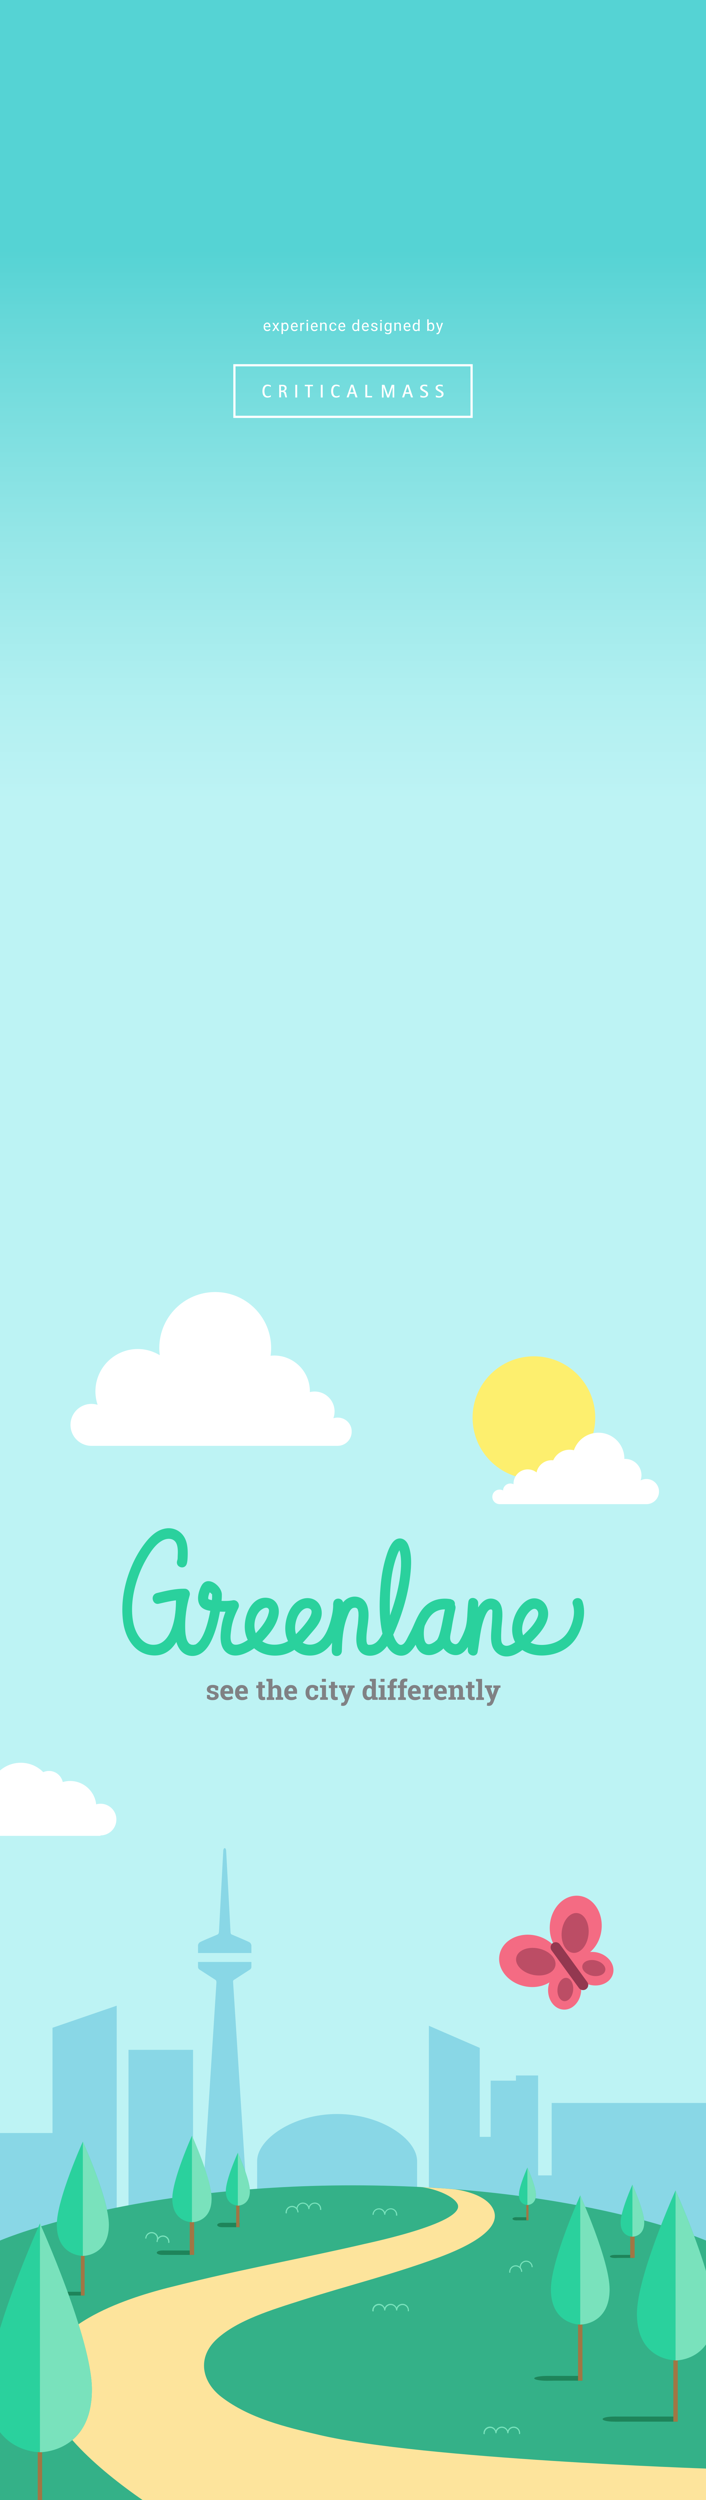 <?xml version="1.0" encoding="utf-8"?>
<!-- Generator: Adobe Illustrator 18.1.1, SVG Export Plug-In . SVG Version: 6.00 Build 0)  -->
<svg version="1.1" xmlns="http://www.w3.org/2000/svg" xmlns:xlink="http://www.w3.org/1999/xlink" x="0px" y="0px"
	 viewBox="0 0 640 2264.1" style="enable-background:new 0 0 640 2264.1;" xml:space="preserve">
<rect x="0" y="0" width="640" height="2264.1" fill="#333333" stroke="none"/>
<style type="text/css">
	.st0{clip-path:url(#SVGID_2_);fill:#47B58D;}
	.st1{clip-path:url(#SVGID_2_);}
	.st2{fill:#1E845A;}
	.st3{fill:none;stroke:#A17644;stroke-width:1.572;stroke-miterlimit:10;}
	.st4{fill:#2AD19D;}
	.st5{fill:#79E2BC;}
	.st6{clip-path:url(#SVGID_2_);fill:none;stroke:#79E2BC;stroke-width:2;stroke-miterlimit:10;}
	.st7{clip-path:url(#SVGID_2_);fill:#1E845A;}
	.st8{fill:none;stroke:#A17644;stroke-width:1.828;stroke-miterlimit:10;}
	.st9{fill:none;stroke:#A17644;stroke-width:3.482;stroke-miterlimit:10;}
	.st10{fill:none;stroke:#A17644;stroke-width:4.165;stroke-miterlimit:10;}
	.st11{fill:none;stroke:#A17644;stroke-width:2.801;stroke-miterlimit:10;}
	.st12{fill:#3B8C6B;}
	.st13{fill:#FFFFFF;}
	.st14{fill:url(#SVGID_3_);}
	.st15{opacity:0.3;}
	.st16{fill-rule:evenodd;clip-rule:evenodd;fill:#F46B83;}
	.st17{fill:#58BD98;}
	.st18{fill:#EFEFEF;}
	.st19{fill:none;stroke:#E0E1E2;stroke-width:11;stroke-miterlimit:10;}
	.st20{opacity:0.3;fill-rule:evenodd;clip-rule:evenodd;fill:#F56980;}
	.st21{fill:#F56980;}
	.st22{fill-rule:evenodd;clip-rule:evenodd;fill:#FFFFFF;}
	.st23{fill:#F36D85;}
	.st24{fill:#E0E1E2;}
	.st25{fill:#F46B83;}
	.st26{fill:none;stroke:#F46B83;stroke-width:8;stroke-miterlimit:10;}
	.st27{opacity:0.3;fill:#2AD19D;}
	.st28{fill:#89D7E6;}
	.st29{clip-path:url(#SVGID_5_);}
	.st30{fill-rule:evenodd;clip-rule:evenodd;fill:#F56980;}
	.st31{opacity:0.3;fill:#F36D85;}
	.st32{opacity:0.3;fill:#F46B83;}
	.st33{fill:#24A45A;}
	.st34{fill:#3A5D87;}
	.st35{fill:#527EBB;}
	.st36{fill:#D82908;}
	.st37{fill:#E85749;}
	.st38{fill:#BCF7F7;}
	.st39{fill:#929496;}
	.st40{fill:none;stroke:#CDEBE0;stroke-width:5;stroke-linecap:round;stroke-miterlimit:10;}
	.st41{fill:#1A9169;}
	.st42{fill:none;stroke:#F7ADC1;stroke-width:12;stroke-miterlimit:10;}
	.st43{fill:none;stroke:#2AD19D;stroke-width:12;stroke-miterlimit:10;}
	.st44{fill:none;}
	.st45{fill:#BDF3F4;}
	.st46{fill:#34B188;}
	.st47{fill:#FDE49C;}
	.st48{fill:#FDEF6E;}
	.st49{fill:#A17644;}
	.st50{fill:#808184;}
	.st51{fill:#BC4D65;}
	.st52{fill:#933850;}
	.st53{opacity:0.2;}
	.st54{fill:#47B58D;}
	.st55{fill:none;stroke:#FFFFFF;stroke-width:8;stroke-linecap:round;stroke-miterlimit:10;}
	.st56{opacity:0.5;}
	.st57{fill:#CDE8DE;}
	.st58{clip-path:url(#SVGID_7_);}
	.st59{fill:#F6899C;}
	.st60{fill:#F66981;}
	.st61{fill:#FFFFFF;stroke:#F46B83;stroke-width:6;stroke-miterlimit:10;}
	.st62{clip-path:url(#SVGID_9_);fill:#47B58D;}
	.st63{clip-path:url(#SVGID_9_);}
	.st64{clip-path:url(#SVGID_9_);fill:none;stroke:#79E2BC;stroke-width:2;stroke-miterlimit:10;}
	.st65{clip-path:url(#SVGID_9_);fill:#1E845A;}
	.st66{fill:#37CF9D;}
	.st67{clip-path:url(#SVGID_11_);}
	.st68{fill:#ABE6CF;}
	.st69{clip-path:url(#SVGID_13_);fill:url(#SVGID_14_);}
	.st70{clip-path:url(#SVGID_13_);fill:#89D7E6;}
	.st71{clip-path:url(#SVGID_13_);}
	.st72{clip-path:url(#SVGID_13_);fill:#34B188;}
	.st73{clip-path:url(#SVGID_13_);fill:#FDE49C;}
	.st74{clip-path:url(#SVGID_13_);fill:#FDEF6E;}
	.st75{clip-path:url(#SVGID_13_);fill:#1E845A;}
	.st76{fill:none;stroke:#A17644;stroke-width:2.322;stroke-miterlimit:10;}
	.st77{fill:none;stroke:#A17644;stroke-width:3.483;stroke-miterlimit:10;}
	.st78{fill:none;stroke:#A17644;stroke-width:4.644;stroke-miterlimit:10;}
	.st79{fill:none;stroke:#A17644;stroke-width:3.987;stroke-miterlimit:10;}
	.st80{clip-path:url(#SVGID_13_);fill:none;stroke:#A17644;stroke-width:4.644;stroke-miterlimit:10;}
	.st81{clip-path:url(#SVGID_13_);fill:#2AD19D;}
	.st82{clip-path:url(#SVGID_13_);fill:#79E2BC;}
	.st83{clip-path:url(#SVGID_13_);fill:none;stroke:#79E2BC;stroke-width:1.161;stroke-miterlimit:10;}
	.st84{clip-path:url(#SVGID_13_);fill:none;stroke:#FFFFFF;stroke-width:2.529;stroke-miterlimit:10;}
	.st85{clip-path:url(#SVGID_13_);fill:#FFFFFF;}
	.st86{display:none;}
</style>
<g id="Layer_1">
	<linearGradient id="SVGID_2_" gradientUnits="userSpaceOnUse" x1="320" y1="226.143" x2="320" y2="724.666">
		<stop  offset="0" style="stop-color:#55D3D4"/>
		<stop  offset="0.112" style="stop-color:#64D7D8"/>
		<stop  offset="0.516" style="stop-color:#94E6E7"/>
		<stop  offset="0.825" style="stop-color:#B2F0F1"/>
		<stop  offset="1" style="stop-color:#BDF3F4"/>
	</linearGradient>
	<polygon style="fill:url(#SVGID_2_);" points="0,0 0,769.1 0,784 0,1536.1 640,1536.1 640,784 640,769.1 640,0 	"/>
	<polygon class="st45" points="0,1128.1 0,1696.3 0,1708.2 0,2264.6 640,2264.6 640,1708.2 640,1696.3 640,1128.1 	"/>
	<g>
		<g>
			<path class="st28" d="M179.5,1768.7h48.4c0-3.6,0-6.5,0-6.5s0.1-2.2-1.9-3.3c-1.6-0.9-11.5-5.1-15.3-6.7c-1-0.4-1-0.4-1.3-0.8
				c-0.3-0.4-0.4-1.3-0.4-1.3l-4-74.2c0,0-0.2-2.2-1.3-2.2s-1.3,2.2-1.3,2.2l-3.9,73.4c0,0-0.1,1.2-0.4,1.7
				c-0.3,0.5-0.5,0.8-1.5,1.2c-3.9,1.6-13.6,5.7-15.2,6.6c-2,1.2-1.9,3.3-1.9,3.3S179.5,1765.1,179.5,1768.7z"/>
		</g>
		<g>
			<path class="st28" d="M179.5,1776.8c0,2.2,0,3.9,0,4.5c0,1.9,1.8,2.7,1.8,2.7l13.8,8.9c0,0,0.7,0.5,0.9,1
				c0.2,0.5,0.2,1.5,0.2,1.5l-14.8,231.4l22.4-1.5l22.4,1.5l-14.9-231.9c0,0-0.1-0.7,0.1-1.1c0.2-0.5,0.6-0.7,0.6-0.7l14.1-9.1
				c0,0,1.8-0.8,1.8-2.7c0-0.5,0-2.3,0-4.5H179.5z"/>
		</g>
	</g>
	<g>
		<path class="st13" d="M91.1,1633.5c-1.4,0-2.7,0.2-3.9,0.6c-1.3-11.9-11.4-21.2-23.6-21.2c-2.3,0-4.6,0.3-6.7,1
			c-1.3-5.8-6.4-10.1-12.5-10.1c-1.8,0-3.6,0.4-5.2,1.1c-5.2-5.3-12.4-8.5-20.4-8.5c-15.9,0-28.7,12.9-28.7,28.7
			c0,2.8,0.4,5.6,1.2,8.2c-0.4,0-0.8-0.1-1.2-0.1c-8.1,0-14.6,6.6-14.6,14.6s6.6,14.6,14.6,14.6v0.2H91.1v-0.4
			c7.9,0,14.4-6.4,14.4-14.4S99,1633.5,91.1,1633.5z"/>
	</g>
	<g>
		<rect x="116.5" y="1856.4" class="st28" width="58.5" height="150.7"/>
	</g>
	<g>
		<polygon class="st28" points="640,2033.8 500.1,2009.1 500.1,1904.5 640,1904.5 		"/>
	</g>
	<g>
		<rect x="0" y="1931.7" class="st28" width="59.5" height="114.2"/>
	</g>
	<g>
		<polygon class="st28" points="105.8,2027.1 47.6,2027.1 47.6,1836.4 105.8,1816.4 		"/>
	</g>
	<g>
		<polygon class="st28" points="434.9,1854.6 388.8,1834.6 388.8,1990.1 434.9,1990.1 		"/>
	</g>
	<g>
		<polygon class="st28" points="467.7,1879.6 467.7,1884.3 444.8,1884.3 444.8,2003.3 487.8,2003.3 487.8,1912.9 487.8,1884.3 
			487.8,1879.6 		"/>
	</g>
	<g>
		<path class="st28" d="M305.6,1914.5c-40,0-72.5,22.8-72.5,42.6v42.6h145v-42.6C378.1,1937.3,345.6,1914.5,305.6,1914.5z"/>
	</g>
	<g>
		<rect x="421" y="1935.2" class="st28" width="59.5" height="110.8"/>
	</g>
	<g>
		<rect x="472.9" y="1970.1" class="st28" width="59.5" height="33.2"/>
	</g>
	<g>
		<path class="st46" d="M640,2264.1H0v-235c0,0,115.5-50,320-50s320,50,320,50V2264.1z"/>
	</g>
	<g>
		<path class="st47" d="M640,2264.1l0-28.5c0,0-258.1-8.7-350.3-30.4c-30.4-7.1-63.6-15-88.9-34.4c-17.9-13.7-22.6-35.9-3.9-52.8
			c18.7-16.9,48.8-26,77.4-35.1c41.4-13.2,81.3-23,122.1-38c17.7-6.5,58.7-23,51.3-42.8c-6-16.3-35.6-19.4-35.6-19.4
			s-6.1-0.6-12.8-1c-6-0.3-11.9-0.8-17.9-0.9c8.9,0.3,28.6,6.6,33.2,14.9c9.2,16.6-76,34.6-84.7,36.6
			c-49.6,11.5-99.7,20.8-149.3,32.6c-9.5,2.3-19,4.6-28.5,7c-40.2,10.3-113.1,34.4-113.1,83.3c0,38.7,50.7,81.6,90.4,109L640,2264.1
			z"/>
	</g>
	<g>
		<circle class="st48" cx="484" cy="1283.9" r="55.6"/>
	</g>
	<g>
		<g>
			<circle class="st13" cx="586" cy="1350.8" r="11.4"/>
		</g>
		<g>
			<circle class="st13" cx="452.9" cy="1355.6" r="6.6"/>
		</g>
		<g>
			<circle class="st13" cx="566.7" cy="1336" r="14.8"/>
		</g>
		<g>
			<circle class="st13" cx="542.5" cy="1321" r="23.5"/>
		</g>
		<g>
			<circle class="st13" cx="516.3" cy="1329.1" r="16.2"/>
		</g>
		<g>
			<circle class="st13" cx="500" cy="1336.3" r="13.9"/>
		</g>
		<g>
			<circle class="st13" cx="478.4" cy="1343.6" r="12.9"/>
		</g>
		<g>
			<circle class="st13" cx="462.6" cy="1350.1" r="6.6"/>
		</g>
		<g>
			<polygon class="st13" points="586,1362.2 452.9,1362.2 464.2,1345.8 506.5,1339.5 553.6,1329.1 588.6,1354.9 			"/>
		</g>
	</g>
	<g>
		<rect x="497" y="2151.7" class="st2" width="30.7" height="4.3"/>
	</g>
	<g>
		<ellipse class="st2" cx="496.1" cy="2153.9" rx="11.8" ry="2.2"/>
	</g>
	<g>
		<rect x="557.4" y="2188.5" class="st2" width="56.5" height="4.6"/>
	</g>
	<g>
		<path class="st2" d="M586.7,2190.8c0,1.3-24.5,2.3-30.2,2.3s-10.2-1-10.2-2.3c0-1.3,4.5-2.3,10.2-2.3S586.7,2189.5,586.7,2190.8z"
			/>
	</g>
	<g>
		<rect x="201.6" y="2013" class="st2" width="15.6" height="4"/>
	</g>
	<g>
		<ellipse class="st2" cx="201.2" cy="2015" rx="4.3" ry="2"/>
	</g>
	<g>
		<rect x="467.9" y="2008" class="st2" width="11" height="2.8"/>
	</g>
	<g>
		<ellipse class="st2" cx="467.7" cy="2009.4" rx="3.1" ry="1.4"/>
	</g>
	<g>
		<rect x="557.9" y="2042.1" class="st2" width="16.4" height="2.7"/>
	</g>
	<g>
		<ellipse class="st2" cx="557.5" cy="2043.5" rx="4.6" ry="1.4"/>
	</g>
	<g>
		<g>
			<rect x="477.1" y="1972.6" class="st49" width="2" height="38.1"/>
		</g>
		<g>
			<path class="st4" d="M478.1,1996.9c0,0-7.7,0.1-7.7-9.3c0-7.5,7.7-24.6,7.7-24.6s7.7,17,7.7,24.6
				C485.8,1997,478.1,1996.9,478.1,1996.9z"/>
		</g>
		<g>
			<path class="st5" d="M478.1,1963.1v33.8c0,0,7.7,0.1,7.7-9.3C485.8,1980.1,478.1,1963.1,478.1,1963.1z"/>
		</g>
	</g>
	<g>
		<g>
			<rect x="214.1" y="1963.1" class="st49" width="3" height="53.9"/>
		</g>
		<g>
			<path class="st4" d="M215.6,1997.4c0,0-10.9,0.1-10.9-13.1c0-10.7,10.9-34.7,10.9-34.7s10.9,24,10.9,34.7
				C226.4,1997.5,215.6,1997.4,215.6,1997.4z"/>
		</g>
		<g>
			<path class="st5" d="M215.6,1949.7v47.8c0,0,10.9,0.1,10.9-13.1C226.4,1973.7,215.6,1949.7,215.6,1949.7z"/>
		</g>
	</g>
	<g>
		<rect x="147.7" y="2038.1" class="st2" width="26.3" height="4"/>
	</g>
	<g>
		<path class="st13" d="M306.2,1283.8c-1.4,0-2.7,0.2-4,0.6c0.7-1.9,1.1-4,1.1-6.1c0-10-8.1-18.1-18.1-18.1c-1.5,0-2.9,0.2-4.3,0.5
			c0-0.2,0-0.5,0-0.7c0-17.9-14.5-32.4-32.4-32.4c-1.1,0-2.2,0.1-3.2,0.2c0.3-2.3,0.5-4.6,0.5-7c0-28-22.7-50.7-50.7-50.7
			c-28,0-50.7,22.7-50.7,50.7c0,2.2,0.2,4.4,0.4,6.5c-5.8-3.5-12.6-5.6-19.9-5.6c-21.2,0-38.4,17.2-38.4,38.4c0,4.2,0.7,8.3,2,12.1
			c-1.8-0.5-3.7-0.8-5.6-0.8c-10.5,0-19,8.5-19,19c0,10.5,8.5,19,19,19h223.1c7.1,0,12.8-5.7,12.8-12.8
			C319,1289.6,313.3,1283.8,306.2,1283.8z"/>
	</g>
	<g>
		<g>
			<rect x="172" y="1956.3" class="st49" width="4" height="85.8"/>
		</g>
		<g>
			<path class="st4" d="M174,2012.5c0,0-17.8,0.2-17.8-21.4c0-17.5,17.8-56.9,17.8-56.9s17.8,39.4,17.8,56.9
				C191.9,2012.7,174,2012.5,174,2012.5z"/>
		</g>
		<g>
			<path class="st5" d="M174,1934.2v78.3c0,0,17.8,0.2,17.8-21.4C191.9,1973.6,174,1934.2,174,1934.2z"/>
		</g>
	</g>
	<g>
		<ellipse class="st2" cx="147.1" cy="2040.1" rx="5" ry="2"/>
	</g>
	<g>
		<rect x="53.1" y="2075.5" class="st2" width="22.6" height="3.4"/>
	</g>
	<g>
		<g>
			<rect x="73.3" y="2020.5" class="st49" width="3.4" height="58.4"/>
		</g>
		<g>
			<path class="st4" d="M75.1,2043c0,0-23.6,0.2-23.6-28.3c0-23.1,23.6-75.2,23.6-75.2s23.6,52.1,23.6,75.2
				C98.6,2043.2,75.1,2043,75.1,2043z"/>
		</g>
		<g>
			<path class="st5" d="M75.1,1939.5V2043c0,0,23.6,0.2,23.6-28.3C98.6,1991.6,75.1,1939.5,75.1,1939.5z"/>
		</g>
	</g>
	<g>
		<g>
			<rect x="524" y="2079.7" class="st49" width="4" height="76.3"/>
		</g>
		<g>
			<path class="st4" d="M526,2105.2c0,0-26.6,0.3-26.6-32c0-26.1,26.6-85,26.6-85s26.6,58.9,26.6,85
				C552.6,2105.4,526,2105.2,526,2105.2z"/>
		</g>
		<g>
			<path class="st5" d="M526,1988.2v117c0,0,26.6,0.3,26.6-32C552.6,2047.1,526,1988.2,526,1988.2z"/>
		</g>
	</g>
	<g>
		<g>
			<rect x="571.3" y="1991.8" class="st49" width="4" height="53"/>
		</g>
		<g>
			<path class="st4" d="M573.3,2025.6c0,0-10.7,0.1-10.7-12.9c0-10.5,10.7-34.2,10.7-34.2s10.7,23.7,10.7,34.2
				C584,2025.7,573.3,2025.6,573.3,2025.6z"/>
		</g>
		<g>
			<path class="st5" d="M573.3,1978.5v47.1c0,0,10.7,0.1,10.7-12.9C584,2002.2,573.3,1978.5,573.3,1978.5z"/>
		</g>
	</g>
	<g>
		<g>
			<rect x="610.4" y="2104.1" class="st49" width="4" height="89"/>
		</g>
		<g>
			<path class="st4" d="M612.4,2137.6c0,0-35,0.3-35-42.1c0-34.3,35-111.8,35-111.8s35,77.4,35,111.8
				C647.4,2138,612.4,2137.6,612.4,2137.6z"/>
		</g>
		<g>
			<path class="st5" d="M612.4,1983.8v153.9c0,0,35,0.3,35-42.1C647.4,2061.2,612.4,1983.8,612.4,1983.8z"/>
		</g>
	</g>
	<g>
		<g>
			<path class="st50" d="M197.7,1530.8h-2.4l-0.4-1.6c-0.2-0.2-0.6-0.4-0.9-0.5c-0.4-0.1-0.8-0.2-1.2-0.2c-0.6,0-1.1,0.1-1.5,0.4
				c-0.4,0.3-0.5,0.6-0.5,1.1c0,0.4,0.2,0.7,0.5,1c0.3,0.3,1,0.5,2.1,0.7c1.6,0.3,2.8,0.8,3.6,1.4c0.8,0.6,1.2,1.5,1.2,2.6
				c0,1.2-0.5,2.2-1.5,2.9c-1,0.8-2.4,1.1-4,1.1c-1,0-2-0.1-2.8-0.4c-0.9-0.3-1.6-0.7-2.3-1.3l0-3h2.5l0.5,1.7
				c0.2,0.2,0.5,0.3,0.9,0.4c0.4,0.1,0.7,0.1,1.1,0.1c0.7,0,1.3-0.1,1.7-0.4c0.4-0.3,0.6-0.6,0.6-1.1c0-0.4-0.2-0.7-0.6-1
				c-0.4-0.3-1.1-0.5-2.1-0.8c-1.6-0.3-2.7-0.8-3.5-1.4c-0.8-0.6-1.2-1.5-1.2-2.5c0-1.1,0.5-2.1,1.4-2.9c0.9-0.8,2.2-1.2,3.9-1.2
				c1,0,2,0.1,2.9,0.4c0.9,0.3,1.6,0.6,2.2,1.1L197.7,1530.8z"/>
		</g>
		<g>
			<path class="st50" d="M206.1,1539.7c-1.9,0-3.4-0.6-4.6-1.8c-1.1-1.2-1.7-2.8-1.7-4.7v-0.5c0-2,0.5-3.6,1.6-4.8
				c1.1-1.3,2.5-1.9,4.3-1.9c1.8,0,3.2,0.5,4.2,1.6c1,1.1,1.5,2.5,1.5,4.4v1.9h-7.9l0,0.1c0.1,0.9,0.4,1.6,0.9,2.1
				c0.5,0.6,1.2,0.8,2.1,0.8c0.8,0,1.4-0.1,2-0.2c0.5-0.2,1.1-0.4,1.7-0.8l1,2.2c-0.5,0.4-1.3,0.8-2.1,1.1
				C208.1,1539.6,207.2,1539.7,206.1,1539.7z M205.8,1528.7c-0.7,0-1.2,0.3-1.6,0.8c-0.4,0.5-0.6,1.2-0.7,2l0,0.1h4.4v-0.3
				c0-0.8-0.2-1.4-0.5-1.8C207,1529,206.5,1528.7,205.8,1528.7z"/>
		</g>
		<g>
			<path class="st50" d="M219.4,1539.7c-1.9,0-3.4-0.6-4.6-1.8c-1.1-1.2-1.7-2.8-1.7-4.7v-0.5c0-2,0.5-3.6,1.6-4.8
				c1.1-1.3,2.5-1.9,4.3-1.9c1.8,0,3.2,0.5,4.2,1.6c1,1.1,1.5,2.5,1.5,4.4v1.9h-7.9l0,0.1c0.1,0.9,0.4,1.6,0.9,2.1
				c0.5,0.6,1.2,0.8,2.1,0.8c0.8,0,1.4-0.1,2-0.2c0.5-0.2,1.1-0.4,1.7-0.8l1,2.2c-0.5,0.4-1.3,0.8-2.1,1.1
				C221.5,1539.6,220.5,1539.7,219.4,1539.7z M219.1,1528.7c-0.7,0-1.2,0.3-1.6,0.8c-0.4,0.5-0.6,1.2-0.7,2l0,0.1h4.4v-0.3
				c0-0.8-0.2-1.4-0.5-1.8C220.4,1529,219.8,1528.7,219.1,1528.7z"/>
		</g>
		<g>
			<path class="st50" d="M237.8,1523v3.2h2.3v2.5h-2.3v6.7c0,0.5,0.1,0.9,0.3,1.1s0.5,0.3,0.9,0.3c0.2,0,0.5,0,0.6,0
				c0.2,0,0.4-0.1,0.6-0.1l0.3,2.6c-0.4,0.1-0.8,0.2-1.2,0.3c-0.4,0.1-0.8,0.1-1.3,0.1c-1.2,0-2.2-0.3-2.8-1c-0.7-0.7-1-1.7-1-3.2
				v-6.7h-1.9v-2.5h1.9v-3.2H237.8z"/>
		</g>
		<g>
			<path class="st50" d="M241.7,1537.3l1.7-0.4v-14l-1.9-0.4v-2.1h5.5v7.5c0.4-0.6,0.9-1.1,1.5-1.4c0.6-0.3,1.3-0.5,2-0.5
				c1.4,0,2.5,0.5,3.3,1.4c0.8,0.9,1.2,2.3,1.2,4.2v5.3l1.7,0.4v2.1h-6.8v-2.1l1.5-0.4v-5.4c0-1-0.2-1.8-0.5-2.2
				c-0.4-0.4-0.9-0.6-1.6-0.6c-0.5,0-0.9,0.1-1.3,0.3c-0.4,0.2-0.7,0.4-0.9,0.8v7.2l1.5,0.4v2.1h-6.8V1537.3z"/>
		</g>
		<g>
			<path class="st50" d="M264,1539.7c-1.9,0-3.4-0.6-4.6-1.8c-1.1-1.2-1.7-2.8-1.7-4.7v-0.5c0-2,0.5-3.6,1.6-4.8
				c1.1-1.3,2.5-1.9,4.3-1.9c1.8,0,3.2,0.5,4.2,1.6c1,1.1,1.5,2.5,1.5,4.4v1.9h-7.9l0,0.1c0.1,0.9,0.4,1.6,0.9,2.1
				c0.5,0.6,1.2,0.8,2.1,0.8c0.8,0,1.4-0.1,2-0.2c0.5-0.2,1.1-0.4,1.7-0.8l1,2.2c-0.5,0.4-1.3,0.8-2.1,1.1
				C266,1539.6,265,1539.7,264,1539.7z M263.7,1528.7c-0.7,0-1.2,0.3-1.6,0.8c-0.4,0.5-0.6,1.2-0.7,2l0,0.1h4.4v-0.3
				c0-0.8-0.2-1.4-0.5-1.8C264.9,1529,264.4,1528.7,263.7,1528.7z"/>
		</g>
		<g>
			<path class="st50" d="M283.3,1537c0.6,0,1.1-0.2,1.5-0.6c0.4-0.4,0.6-0.9,0.6-1.5h3.2l0,0.1c0,1.3-0.5,2.5-1.5,3.4
				c-1,0.9-2.3,1.3-3.9,1.3c-2,0-3.5-0.6-4.6-1.9s-1.6-2.8-1.6-4.8v-0.4c0-1.9,0.5-3.5,1.6-4.8c1.1-1.3,2.7-1.9,4.7-1.9
				c1.1,0,2,0.2,2.9,0.5s1.6,0.8,2.1,1.3l0,3.5h-2.9l-0.6-2.1c-0.2-0.2-0.4-0.3-0.7-0.4c-0.3-0.1-0.6-0.2-0.9-0.2
				c-1,0-1.7,0.4-2.1,1.1s-0.6,1.7-0.6,2.8v0.4c0,1.2,0.2,2.1,0.6,2.9C281.7,1536.6,282.3,1537,283.3,1537z"/>
		</g>
		<g>
			<path class="st50" d="M290.2,1537.3l1.7-0.4v-8.2l-1.9-0.4v-2.1h5.5v10.7l1.7,0.4v2.1h-7V1537.3z M295.4,1523.1h-3.6v-2.7h3.6
				V1523.1z"/>
		</g>
		<g>
			<path class="st50" d="M303.6,1523v3.2h2.3v2.5h-2.3v6.7c0,0.5,0.1,0.9,0.3,1.1s0.5,0.3,0.9,0.3c0.2,0,0.5,0,0.6,0
				c0.2,0,0.4-0.1,0.6-0.1l0.3,2.6c-0.4,0.1-0.8,0.2-1.2,0.3c-0.4,0.1-0.8,0.1-1.3,0.1c-1.2,0-2.2-0.3-2.8-1c-0.7-0.7-1-1.7-1-3.2
				v-6.7h-1.9v-2.5h1.9v-3.2H303.6z"/>
		</g>
		<g>
			<path class="st50" d="M321.3,1528.4l-1.2,0.2l-4.9,12.9c-0.4,1-0.9,1.7-1.5,2.4c-0.6,0.6-1.6,1-2.9,1c-0.3,0-0.6,0-0.8-0.1
				s-0.6-0.1-0.9-0.2l0.4-2.6c0.1,0,0.2,0,0.4,0c0.1,0,0.2,0,0.3,0c0.6,0,1.1-0.1,1.4-0.4c0.3-0.3,0.6-0.6,0.7-1.1l0.4-1l-4.2-10.9
				l-1.2-0.2v-2.1h6.5v2.1l-1.5,0.2l1.8,5.3l0.2,1l0.1,0l2.1-6.2l-1.5-0.2v-2.1h6.5V1528.4z"/>
		</g>
		<g>
			<path class="st50" d="M337.2,1537.8c-0.4,0.6-0.9,1.1-1.5,1.4s-1.2,0.5-1.9,0.5c-1.6,0-2.9-0.6-3.8-1.8c-0.9-1.2-1.3-2.8-1.3-4.7
				v-0.3c0-2.1,0.5-3.8,1.4-5c0.9-1.3,2.2-1.9,3.8-1.9c0.7,0,1.3,0.1,1.8,0.4c0.5,0.3,1,0.7,1.4,1.2v-4.7l-1.9-0.4v-2.1h1.9h3.6
				v16.5l1.7,0.4v2.1h-4.8L337.2,1537.8z M332.2,1533.2c0,1.2,0.2,2.1,0.6,2.7c0.4,0.7,1,1,1.9,1c0.5,0,1-0.1,1.4-0.3
				c0.4-0.2,0.7-0.5,0.9-0.9v-5.6c-0.2-0.4-0.6-0.8-0.9-1c-0.4-0.2-0.8-0.3-1.3-0.3c-0.9,0-1.5,0.4-1.9,1.2c-0.4,0.8-0.6,1.8-0.6,3
				V1533.2z"/>
		</g>
		<g>
			<path class="st50" d="M343.3,1537.3l1.7-0.4v-8.2l-1.9-0.4v-2.1h5.5v10.7l1.7,0.4v2.1h-7V1537.3z M348.5,1523.1H345v-2.7h3.6
				V1523.1z"/>
		</g>
		<g>
			<path class="st50" d="M351.6,1537.3l1.7-0.4v-8.2h-2v-2.5h2v-1.5c0-1.5,0.4-2.6,1.3-3.4c0.9-0.8,2.1-1.2,3.6-1.2
				c0.3,0,0.6,0,0.9,0.1c0.3,0,0.7,0.1,1,0.2l-0.3,2.6c-0.2,0-0.4-0.1-0.6-0.1c-0.2,0-0.4,0-0.6,0c-0.6,0-1,0.2-1.3,0.5
				s-0.4,0.8-0.4,1.4v1.5h2.6v2.5h-2.6v8.2l1.7,0.4v2.1h-7V1537.3z"/>
		</g>
		<g>
			<path class="st50" d="M360.9,1537.3l1.7-0.4v-8.2h-2v-2.5h2v-1.5c0-1.5,0.4-2.6,1.3-3.4c0.9-0.8,2.1-1.2,3.6-1.2
				c0.3,0,0.6,0,0.9,0.1c0.3,0,0.7,0.1,1,0.2l-0.3,2.6c-0.2,0-0.4-0.1-0.6-0.1c-0.2,0-0.4,0-0.6,0c-0.6,0-1,0.2-1.3,0.5
				s-0.4,0.8-0.4,1.4v1.5h2.6v2.5h-2.6v8.2l1.7,0.4v2.1h-7V1537.3z"/>
		</g>
		<g>
			<path class="st50" d="M376.1,1539.7c-1.9,0-3.4-0.6-4.6-1.8c-1.1-1.2-1.7-2.8-1.7-4.7v-0.5c0-2,0.5-3.6,1.6-4.8
				c1.1-1.3,2.5-1.9,4.3-1.9c1.8,0,3.2,0.5,4.2,1.6c1,1.1,1.5,2.5,1.5,4.4v1.9h-7.9l0,0.1c0.1,0.9,0.4,1.6,0.9,2.1
				c0.5,0.6,1.2,0.8,2.1,0.8c0.8,0,1.4-0.1,2-0.2c0.5-0.2,1.1-0.4,1.7-0.8l1,2.2c-0.5,0.4-1.3,0.8-2.1,1.1
				C378.1,1539.6,377.1,1539.7,376.1,1539.7z M375.7,1528.7c-0.7,0-1.2,0.3-1.6,0.8c-0.4,0.5-0.6,1.2-0.7,2l0,0.1h4.4v-0.3
				c0-0.8-0.2-1.4-0.5-1.8C377,1529,376.5,1528.7,375.7,1528.7z"/>
		</g>
		<g>
			<path class="st50" d="M383.3,1537.3l1.7-0.4v-8.2l-1.9-0.4v-2.1h5.2l0.2,1.9c0.3-0.7,0.7-1.2,1.2-1.6c0.5-0.4,1.1-0.6,1.7-0.6
				c0.2,0,0.4,0,0.6,0c0.2,0,0.4,0.1,0.5,0.1l-0.4,3.2l-1.5,0c-0.5,0-1,0.1-1.3,0.3c-0.3,0.2-0.6,0.5-0.8,0.9v6.4l1.7,0.4v2.1h-7
				V1537.3z"/>
		</g>
		<g>
			<path class="st50" d="M399.7,1539.7c-1.9,0-3.4-0.6-4.6-1.8c-1.1-1.2-1.7-2.8-1.7-4.7v-0.5c0-2,0.5-3.6,1.6-4.8
				c1.1-1.3,2.5-1.9,4.3-1.9c1.8,0,3.2,0.5,4.2,1.6c1,1.1,1.5,2.5,1.5,4.4v1.9h-7.9l0,0.1c0.1,0.9,0.4,1.6,0.9,2.1
				c0.5,0.6,1.2,0.8,2.1,0.8c0.8,0,1.4-0.1,2-0.2c0.5-0.2,1.1-0.4,1.7-0.8l1,2.2c-0.5,0.4-1.3,0.8-2.1,1.1
				C401.7,1539.6,400.7,1539.7,399.7,1539.7z M399.4,1528.7c-0.7,0-1.2,0.3-1.6,0.8c-0.4,0.5-0.6,1.2-0.7,2l0,0.1h4.4v-0.3
				c0-0.8-0.2-1.4-0.5-1.8C400.6,1529,400.1,1528.7,399.4,1528.7z"/>
		</g>
		<g>
			<path class="st50" d="M406.5,1537.3l1.7-0.4v-8.2l-1.9-0.4v-2.1h5.2l0.2,1.9c0.4-0.7,1-1.2,1.6-1.6c0.6-0.4,1.4-0.6,2.2-0.6
				c1.3,0,2.4,0.4,3.1,1.3c0.7,0.8,1.1,2.2,1.1,3.9v5.7l1.7,0.4v2.1h-6.8v-2.1l1.5-0.4v-5.7c0-0.9-0.2-1.5-0.5-1.9
				c-0.4-0.4-0.9-0.6-1.6-0.6c-0.5,0-0.9,0.1-1.3,0.3c-0.4,0.2-0.7,0.5-0.9,0.8v7.1l1.4,0.4v2.1h-6.7V1537.3z"/>
		</g>
		<g>
			<path class="st50" d="M427.8,1523v3.2h2.3v2.5h-2.3v6.7c0,0.5,0.1,0.9,0.3,1.1s0.5,0.3,0.9,0.3c0.2,0,0.5,0,0.6,0
				c0.2,0,0.4-0.1,0.6-0.1l0.3,2.6c-0.4,0.1-0.8,0.2-1.2,0.3c-0.4,0.1-0.8,0.1-1.3,0.1c-1.2,0-2.2-0.3-2.8-1c-0.7-0.7-1-1.7-1-3.2
				v-6.7h-1.9v-2.5h1.9v-3.2H427.8z"/>
		</g>
		<g>
			<path class="st50" d="M431.5,1522.6v-2.1h5.5v16.5l1.7,0.4v2.1h-7v-2.1l1.7-0.4v-14L431.5,1522.6z"/>
		</g>
		<g>
			<path class="st50" d="M453.5,1528.4l-1.2,0.2l-4.9,12.9c-0.4,1-0.9,1.7-1.5,2.4c-0.6,0.6-1.6,1-2.9,1c-0.3,0-0.6,0-0.8-0.1
				s-0.6-0.1-0.9-0.2l0.4-2.6c0.1,0,0.2,0,0.4,0c0.1,0,0.2,0,0.3,0c0.6,0,1.1-0.1,1.4-0.4c0.3-0.3,0.6-0.6,0.7-1.1l0.4-1l-4.2-10.9
				l-1.2-0.2v-2.1h6.5v2.1l-1.5,0.2l1.8,5.3l0.2,1l0.1,0l2.1-6.2l-1.5-0.2v-2.1h6.5V1528.4z"/>
		</g>
	</g>
	<g>
		<g>
			
				<ellipse transform="matrix(-0.103 0.995 -0.995 -0.103 2311.903 1404.793)" class="st25" cx="522.5" cy="1744.9" rx="28.2" ry="23.5"/>
		</g>
		<g>
			
				<ellipse transform="matrix(-0.978 -0.207 0.207 -0.978 583.342 3611.412)" class="st25" cx="480.9" cy="1775.1" rx="28.2" ry="23.5"/>
		</g>
		<g>
			
				<ellipse transform="matrix(-6.587160e-02 0.998 -0.998 -6.587160e-02 2343.89 1409.596)" class="st25" cx="512.1" cy="1801.9" rx="18" ry="15"/>
		</g>
		<g>
			
				<ellipse transform="matrix(-0.97 -0.244 0.244 -0.97 624.703 3643.912)" class="st25" cx="537.7" cy="1783.3" rx="18" ry="15"/>
		</g>
		<g>
			
				<rect x="499.1" y="1765.1" transform="matrix(0.589 0.808 -0.808 0.589 1649.943 314.643)" class="st25" width="33.5" height="27"/>
		</g>
		<g>
			
				<ellipse transform="matrix(-0.103 0.995 -0.995 -0.103 2316.769 1411.543)" class="st51" cx="521.9" cy="1750.4" rx="18.1" ry="12.2"/>
		</g>
		<g>
			
				<ellipse transform="matrix(0.978 0.207 -0.207 0.978 379.068 -61.986)" class="st51" cx="485.2" cy="1777.2" rx="18.1" ry="12.2"/>
		</g>
		<g>
			
				<ellipse transform="matrix(0.103 -0.995 0.995 0.103 -1333.028 2125.495)" class="st51" cx="511.9" cy="1801.8" rx="10.6" ry="7.1"/>
		</g>
		<g>
			
				<ellipse transform="matrix(0.978 0.207 -0.207 0.978 381.413 -72.771)" class="st51" cx="537.8" cy="1783" rx="10.6" ry="7.1"/>
		</g>
		<g>
			<path class="st52" d="M531.3,1801.4L531.3,1801.4c-2.1,1.5-5,1-6.5-1l-24.8-34.1c-1.5-2.1-1-5,1-6.5l0,0c2.1-1.5,5-1,6.5,1
				l24.8,34.1C533.9,1797,533.4,1799.9,531.3,1801.4z"/>
		</g>
	</g>
	<g>
		<path class="st5" d="M359,2006.4l0-0.8c0-1.3-0.5-2.5-1.4-3.4c-0.9-0.9-2.1-1.4-3.4-1.4c0,0,0,0,0,0c-2.7,0-4.9,2.2-4.9,4.9l-1,0
			c0-1.3-0.5-2.5-1.4-3.4c-0.9-0.9-2.1-1.4-3.4-1.4c0,0,0,0,0,0c-1.3,0-2.5,0.5-3.4,1.4c-0.9,0.9-1.4,2.1-1.4,3.5l-1,0
			c0-1.6,0.6-3,1.7-4.2c1.1-1.1,2.6-1.7,4.2-1.7c0,0,0,0,0,0c1.6,0,3,0.6,4.1,1.7c0.5,0.5,0.9,1.1,1.2,1.8c0.9-2.1,3-3.5,5.4-3.5
			c0,0,0,0,0,0c1.6,0,3,0.6,4.1,1.7c1.1,1.1,1.7,2.6,1.7,4.2l0,0.8L359,2006.4z"/>
	</g>
	<g>
		<path class="st5" d="M438.3,2204.3l0-0.8c0-3.2,2.6-5.9,5.9-5.9c0,0,0,0,0,0c1.6,0,3,0.6,4.1,1.7c0.5,0.5,0.9,1.1,1.2,1.8
			c0.9-2.1,3-3.5,5.4-3.5c0,0,0,0,0,0c2.4,0,4.5,1.4,5.4,3.5c0.3-0.7,0.7-1.3,1.2-1.8c1.1-1.1,2.6-1.7,4.2-1.7c0,0,0,0,0,0
			c1.6,0,3,0.6,4.1,1.7c1.1,1.1,1.7,2.6,1.7,4.2l0,0.8l-1,0l0-0.8c0-1.3-0.5-2.5-1.4-3.4c-0.9-0.9-2.1-1.4-3.4-1.4c0,0,0,0,0,0
			c-1.3,0-2.5,0.5-3.4,1.4c-0.9,0.9-1.4,2.1-1.4,3.5l-1,0c0-2.7-2.2-4.9-4.9-4.9c0,0,0,0,0,0c-2.7,0-4.9,2.2-4.9,4.9l-1,0
			c0-1.3-0.5-2.5-1.4-3.4c-0.9-0.9-2.1-1.5-3.4-1.4c-2.7,0-4.9,2.2-4.9,4.9l0,0.8L438.3,2204.3z"/>
	</g>
	<g>
		<path class="st5" d="M337.5,2093.1l0-0.8c0-3.2,2.6-5.9,5.9-5.9c0,0,0,0,0,0c1.6,0,3,0.6,4.1,1.7c0.5,0.5,0.9,1.1,1.2,1.8
			c0.9-2.1,3-3.5,5.4-3.5c0,0,0,0,0,0c2.4,0,4.5,1.4,5.4,3.5c0.3-0.7,0.7-1.3,1.2-1.8c1.1-1.1,2.6-1.7,4.2-1.7c0,0,0,0,0,0
			c1.6,0,3,0.6,4.1,1.7c1.1,1.1,1.7,2.6,1.7,4.2l0,0.8l-1,0l0-0.8c0-1.3-0.5-2.5-1.4-3.4c-0.9-0.9-2.1-1.4-3.4-1.4c0,0,0,0,0,0
			c-1.3,0-2.5,0.5-3.4,1.4c-0.9,0.9-1.4,2.1-1.4,3.5l-1,0c0-2.7-2.2-4.9-4.9-4.9c0,0,0,0,0,0c-2.7,0-4.9,2.2-4.9,4.9l-1,0
			c0-1.3-0.5-2.5-1.4-3.4c-0.9-0.9-2.1-1.4-3.4-1.4c0,0,0,0,0,0c-1.3,0-2.5,0.5-3.4,1.4c-0.9,0.9-1.4,2.1-1.4,3.5l0,0.8
			L337.5,2093.1z"/>
	</g>
	<g>
		<path class="st5" d="M461.6,2058.2l0-0.8c0-3.2,2.6-5.9,5.9-5.9c0,0,0,0,0,0c3.2,0,5.9,2.6,5.9,5.9l-1,0c0-2.7-2.2-4.9-4.9-4.9
			c0,0,0,0,0,0c-2.7,0-4.9,2.2-4.9,4.9l0,0.8L461.6,2058.2z"/>
	</g>
	<g>
		<path class="st5" d="M471.1,2054l0-0.8c0-3.2,2.6-5.9,5.9-5.9c0,0,0,0,0,0c3.2,0,5.9,2.6,5.9,5.9l-1,0c0-2.7-2.2-4.9-4.9-4.9
			c0,0,0,0,0,0c-2.7,0-4.9,2.2-4.9,4.9l0,0.8L471.1,2054z"/>
	</g>
	<g>
		<path class="st5" d="M153.5,2031.2l-1,0l0-0.8c0-1.3-0.5-2.5-1.4-3.4c-0.9-0.9-2.1-1.4-3.4-1.4c0,0,0,0,0,0
			c-1.3,0-2.5,0.5-3.4,1.4c-0.9,0.9-1.4,2.1-1.4,3.4l-1,0c0-1.6,0.6-3,1.7-4.2c1.1-1.1,2.6-1.7,4.1-1.7c0,0,0,0,0,0
			c1.6,0,3,0.6,4.2,1.7c1.1,1.1,1.7,2.6,1.7,4.2L153.5,2031.2z"/>
	</g>
	<g>
		<path class="st5" d="M143.3,2028.1l-1,0l0-0.8c0-1.3-0.5-2.5-1.4-3.4c-0.9-0.9-2.1-1.4-3.4-1.4c0,0,0,0,0,0
			c-1.3,0-2.5,0.5-3.4,1.4c-0.9,0.9-1.4,2.1-1.4,3.4l-1,0c0-1.6,0.6-3,1.7-4.2c1.1-1.1,2.6-1.7,4.1-1.7c0,0,0,0,0,0
			c1.6,0,3,0.6,4.2,1.7c1.1,1.1,1.7,2.6,1.7,4.2L143.3,2028.1z"/>
	</g>
	<g>
		<path class="st5" d="M258.9,2004.4l0-0.8c0-1.6,0.6-3,1.7-4.2c1.1-1.1,2.6-1.7,4.2-1.7c0,0,0,0,0,0c1.6,0,3,0.6,4.1,1.7
			c1.1,1.1,1.7,2.6,1.7,4.2l-1,0c0-1.3-0.5-2.5-1.4-3.4c-0.9-0.9-2.1-1.4-3.4-1.4c0,0,0,0,0,0c-1.3,0-2.5,0.5-3.4,1.4
			c-0.9,0.9-1.4,2.1-1.4,3.5l0,0.8L258.9,2004.4z"/>
	</g>
	<g>
		<path class="st5" d="M290.1,2001.3l0-0.8c0-1.3-0.5-2.5-1.4-3.4c-0.9-0.9-2.1-1.4-3.4-1.4c0,0,0,0,0,0c-1.3,0-2.5,0.5-3.4,1.4
			c-0.9,0.9-1.4,2.1-1.4,3.5l-1,0c0-2.7-2.2-4.9-4.9-4.9c0,0,0,0,0,0c-2.7,0-4.9,2.2-4.9,4.9l-1,0c0-3.2,2.6-5.9,5.9-5.9
			c0,0,0,0,0,0c2.4,0,4.5,1.4,5.4,3.5c0.3-0.7,0.7-1.3,1.2-1.8c1.1-1.1,2.6-1.7,4.2-1.7c0,0,0,0,0,0c1.6,0,3,0.6,4.1,1.7
			c1.1,1.1,1.7,2.6,1.7,4.2l0,0.8L290.1,2001.3z"/>
	</g>
	<g>
		<g>
			<rect x="34.2" y="2072.1" class="st49" width="4" height="192"/>
		</g>
		<g>
			<path class="st4" d="M36.2,2220.8c0,0-47.1,0.5-47.1-56.7c0-46.2,47.1-150.5,47.1-150.5s47.1,104.3,47.1,150.5
				C83.3,2221.2,36.2,2220.8,36.2,2220.8z"/>
		</g>
		<g>
			<path class="st5" d="M36.2,2013.6v207.2c0,0,47.1,0.5,47.1-56.7C83.3,2117.9,36.2,2013.6,36.2,2013.6z"/>
		</g>
	</g>
	<g>
		<g>
			<path class="st13" d="M242.3,299.9c-1,0-1.8-0.3-2.4-1c-0.6-0.7-0.9-1.5-0.9-2.6V296c0-0.7,0.1-1.4,0.4-2c0.3-0.6,0.7-1,1.2-1.4
				c0.5-0.3,1-0.5,1.6-0.5c1,0,1.7,0.3,2.2,1s0.8,1.5,0.8,2.7v0.5h-5c0,0.7,0.2,1.3,0.6,1.8c0.4,0.4,0.9,0.7,1.6,0.7
				c0.4,0,0.8-0.1,1.1-0.3s0.6-0.4,0.8-0.7l0.8,0.6C244.5,299.4,243.5,299.9,242.3,299.9z M242.1,293.2c-0.5,0-0.9,0.2-1.3,0.6
				c-0.3,0.4-0.6,0.9-0.6,1.6h3.7v-0.1c0-0.6-0.2-1.1-0.5-1.5C243.1,293.4,242.7,293.2,242.1,293.2z"/>
		</g>
		<g>
			<path class="st13" d="M250,295l1.6-2.7h1.5l-2.4,3.7l2.5,3.7h-1.5L250,297l-1.7,2.8h-1.5l2.5-3.7l-2.4-3.7h1.5L250,295z"/>
		</g>
		<g>
			<path class="st13" d="M261.5,296.1c0,1.1-0.3,2-0.8,2.7s-1.2,1-2.1,1c-0.9,0-1.6-0.3-2.1-0.9v3.6h-1.3v-10.2h1.2l0.1,0.8
				c0.5-0.6,1.2-1,2.1-1c0.9,0,1.6,0.3,2.1,1s0.8,1.6,0.8,2.8V296.1z M260.3,296c0-0.8-0.2-1.5-0.5-2s-0.8-0.7-1.5-0.7
				c-0.8,0-1.3,0.3-1.7,1v3.5c0.4,0.7,1,1,1.7,1c0.6,0,1.1-0.2,1.4-0.7C260.1,297.6,260.3,296.9,260.3,296z"/>
		</g>
		<g>
			<path class="st13" d="M267,299.9c-1,0-1.8-0.3-2.4-1c-0.6-0.7-0.9-1.5-0.9-2.6V296c0-0.7,0.1-1.4,0.4-2c0.3-0.6,0.7-1,1.2-1.4
				c0.5-0.3,1-0.5,1.6-0.5c1,0,1.7,0.3,2.2,1s0.8,1.5,0.8,2.7v0.5h-5c0,0.7,0.2,1.3,0.6,1.8c0.4,0.4,0.9,0.7,1.6,0.7
				c0.4,0,0.8-0.1,1.1-0.3s0.6-0.4,0.8-0.7l0.8,0.6C269.2,299.4,268.3,299.9,267,299.9z M266.9,293.2c-0.5,0-0.9,0.2-1.3,0.6
				c-0.3,0.4-0.6,0.9-0.6,1.6h3.7v-0.1c0-0.6-0.2-1.1-0.5-1.5C267.8,293.4,267.4,293.2,266.9,293.2z"/>
		</g>
		<g>
			<path class="st13" d="M275.8,293.5c-0.2,0-0.4,0-0.6,0c-0.8,0-1.4,0.4-1.7,1.1v5.2h-1.3v-7.4h1.2l0,0.9c0.4-0.7,1-1,1.8-1
				c0.2,0,0.4,0,0.6,0.1V293.5z"/>
		</g>
		<g>
			<path class="st13" d="M277.8,290.4c0-0.2,0.1-0.4,0.2-0.5s0.3-0.2,0.6-0.2s0.4,0.1,0.6,0.2s0.2,0.3,0.2,0.5s-0.1,0.4-0.2,0.5
				s-0.3,0.2-0.6,0.2s-0.4-0.1-0.6-0.2S277.8,290.6,277.8,290.4z M279.2,299.7h-1.3v-7.4h1.3V299.7z"/>
		</g>
		<g>
			<path class="st13" d="M285.1,299.9c-1,0-1.8-0.3-2.4-1c-0.6-0.7-0.9-1.5-0.9-2.6V296c0-0.7,0.1-1.4,0.4-2c0.3-0.6,0.7-1,1.2-1.4
				c0.5-0.3,1-0.5,1.6-0.5c1,0,1.7,0.3,2.2,1s0.8,1.5,0.8,2.7v0.5h-5c0,0.7,0.2,1.3,0.6,1.8c0.4,0.4,0.9,0.7,1.6,0.7
				c0.4,0,0.8-0.1,1.1-0.3s0.6-0.4,0.8-0.7l0.8,0.6C287.3,299.4,286.3,299.9,285.1,299.9z M284.9,293.2c-0.5,0-0.9,0.2-1.3,0.6
				c-0.3,0.4-0.6,0.9-0.6,1.6h3.7v-0.1c0-0.6-0.2-1.1-0.5-1.5C285.9,293.4,285.5,293.2,284.9,293.2z"/>
		</g>
		<g>
			<path class="st13" d="M291.5,292.3l0,0.9c0.6-0.7,1.3-1.1,2.2-1.1c1.6,0,2.4,0.9,2.4,2.6v4.9h-1.3v-4.9c0-0.5-0.1-0.9-0.4-1.2
				s-0.6-0.4-1.1-0.4c-0.4,0-0.8,0.1-1.1,0.3s-0.6,0.5-0.7,0.9v5.3h-1.3v-7.4H291.5z"/>
		</g>
		<g>
			<path class="st13" d="M301.8,298.8c0.5,0,0.8-0.1,1.2-0.4s0.5-0.6,0.6-1h1.2c0,0.4-0.2,0.8-0.4,1.2s-0.6,0.7-1.1,0.9
				s-0.9,0.3-1.4,0.3c-1,0-1.8-0.3-2.4-1c-0.6-0.7-0.9-1.6-0.9-2.8v-0.2c0-0.7,0.1-1.4,0.4-1.9s0.6-1,1.1-1.3s1.1-0.5,1.8-0.5
				c0.8,0,1.5,0.2,2.1,0.7s0.8,1.1,0.9,1.9h-1.2c0-0.5-0.2-0.9-0.5-1.2c-0.3-0.3-0.7-0.5-1.2-0.5c-0.6,0-1.1,0.2-1.5,0.7
				c-0.4,0.5-0.5,1.1-0.5,2v0.2c0,0.9,0.2,1.5,0.5,2S301.2,298.8,301.8,298.8z"/>
		</g>
		<g>
			<path class="st13" d="M310.1,299.9c-1,0-1.8-0.3-2.4-1c-0.6-0.7-0.9-1.5-0.9-2.6V296c0-0.7,0.1-1.4,0.4-2c0.3-0.6,0.7-1,1.2-1.4
				c0.5-0.3,1-0.5,1.6-0.5c1,0,1.7,0.3,2.2,1s0.8,1.5,0.8,2.7v0.5h-5c0,0.7,0.2,1.3,0.6,1.8c0.4,0.4,0.9,0.7,1.6,0.7
				c0.4,0,0.8-0.1,1.1-0.3s0.6-0.4,0.8-0.7l0.8,0.6C312.3,299.4,311.3,299.9,310.1,299.9z M309.9,293.2c-0.5,0-0.9,0.2-1.3,0.6
				c-0.3,0.4-0.6,0.9-0.6,1.6h3.7v-0.1c0-0.6-0.2-1.1-0.5-1.5C310.9,293.4,310.5,293.2,309.9,293.2z"/>
		</g>
		<g>
			<path class="st13" d="M319.3,296c0-1.1,0.3-2,0.8-2.7c0.5-0.7,1.2-1,2.1-1c0.9,0,1.6,0.3,2.1,0.9v-3.9h1.3v10.5h-1.2l-0.1-0.8
				c-0.5,0.6-1.2,0.9-2.1,0.9c-0.9,0-1.6-0.4-2.1-1.1S319.3,297.2,319.3,296L319.3,296z M320.5,296.1c0,0.8,0.2,1.5,0.5,2
				s0.8,0.7,1.4,0.7c0.8,0,1.4-0.4,1.8-1.1v-3.4c-0.4-0.7-1-1-1.7-1c-0.6,0-1.1,0.2-1.4,0.7S320.5,295.2,320.5,296.1z"/>
		</g>
		<g>
			<path class="st13" d="M331.4,299.9c-1,0-1.8-0.3-2.4-1c-0.6-0.7-0.9-1.5-0.9-2.6V296c0-0.7,0.1-1.4,0.4-2c0.3-0.6,0.7-1,1.2-1.4
				c0.5-0.3,1-0.5,1.6-0.5c1,0,1.7,0.3,2.2,1s0.8,1.5,0.8,2.7v0.5h-5c0,0.7,0.2,1.3,0.6,1.8c0.4,0.4,0.9,0.7,1.6,0.7
				c0.4,0,0.8-0.1,1.1-0.3c0.3-0.2,0.6-0.4,0.8-0.7l0.8,0.6C333.6,299.4,332.6,299.9,331.4,299.9z M331.2,293.2
				c-0.5,0-0.9,0.2-1.3,0.6c-0.3,0.4-0.6,0.9-0.6,1.6h3.7v-0.1c0-0.6-0.2-1.1-0.5-1.5C332.2,293.4,331.8,293.2,331.2,293.2z"/>
		</g>
		<g>
			<path class="st13" d="M340.9,297.8c0-0.3-0.1-0.6-0.4-0.8c-0.3-0.2-0.7-0.4-1.3-0.5c-0.6-0.1-1.1-0.3-1.5-0.5
				c-0.4-0.2-0.7-0.4-0.8-0.7c-0.2-0.3-0.3-0.6-0.3-0.9c0-0.6,0.3-1.1,0.8-1.5c0.5-0.4,1.2-0.6,2-0.6c0.8,0,1.5,0.2,2,0.6
				c0.5,0.4,0.8,1,0.8,1.7h-1.3c0-0.3-0.1-0.6-0.4-0.9c-0.3-0.3-0.7-0.4-1.1-0.4c-0.5,0-0.8,0.1-1.1,0.3s-0.4,0.5-0.4,0.8
				c0,0.3,0.1,0.5,0.4,0.7s0.7,0.3,1.3,0.4c0.6,0.1,1.1,0.3,1.5,0.5s0.7,0.4,0.9,0.7c0.2,0.3,0.3,0.6,0.3,1c0,0.7-0.3,1.2-0.8,1.6
				c-0.5,0.4-1.2,0.6-2.1,0.6c-0.6,0-1.1-0.1-1.6-0.3s-0.8-0.5-1.1-0.9c-0.3-0.4-0.4-0.8-0.4-1.2h1.3c0,0.4,0.2,0.8,0.5,1
				c0.3,0.2,0.7,0.4,1.3,0.4c0.5,0,0.9-0.1,1.2-0.3C340.7,298.4,340.9,298.1,340.9,297.8z"/>
		</g>
		<g>
			<path class="st13" d="M344.6,290.4c0-0.2,0.1-0.4,0.2-0.5c0.1-0.1,0.3-0.2,0.6-0.2s0.4,0.1,0.6,0.2s0.2,0.3,0.2,0.5
				s-0.1,0.4-0.2,0.5s-0.3,0.2-0.6,0.2s-0.4-0.1-0.6-0.2C344.7,290.8,344.6,290.6,344.6,290.4z M346,299.7h-1.3v-7.4h1.3V299.7z"/>
		</g>
		<g>
			<path class="st13" d="M348.6,296c0-1.2,0.3-2.1,0.8-2.8c0.5-0.7,1.2-1,2.1-1c0.9,0,1.6,0.3,2.1,1l0.1-0.8h1.2v7.2
				c0,1-0.3,1.7-0.9,2.3c-0.6,0.6-1.3,0.8-2.3,0.8c-0.5,0-1.1-0.1-1.6-0.3s-0.9-0.5-1.2-0.9l0.7-0.8c0.5,0.7,1.2,1,2,1
				c0.6,0,1.1-0.2,1.4-0.5c0.3-0.3,0.5-0.8,0.5-1.5V299c-0.5,0.6-1.2,0.9-2.1,0.9c-0.9,0-1.6-0.3-2.1-1
				C348.8,298.1,348.6,297.2,348.6,296z M349.8,296.1c0,0.8,0.2,1.5,0.5,2c0.3,0.5,0.8,0.7,1.4,0.7c0.8,0,1.4-0.4,1.8-1.1v-3.4
				c-0.4-0.7-1-1.1-1.7-1.1c-0.6,0-1.1,0.2-1.4,0.7S349.8,295.2,349.8,296.1z"/>
		</g>
		<g>
			<path class="st13" d="M358.8,292.3l0,0.9c0.6-0.7,1.3-1.1,2.2-1.1c1.6,0,2.4,0.9,2.4,2.6v4.9h-1.3v-4.9c0-0.5-0.1-0.9-0.4-1.2
				c-0.2-0.3-0.6-0.4-1.1-0.4c-0.4,0-0.8,0.1-1.1,0.3s-0.6,0.5-0.7,0.9v5.3h-1.3v-7.4H358.8z"/>
		</g>
		<g>
			<path class="st13" d="M369.2,299.9c-1,0-1.8-0.3-2.4-1c-0.6-0.7-0.9-1.5-0.9-2.6V296c0-0.7,0.1-1.4,0.4-2c0.3-0.6,0.7-1,1.2-1.4
				c0.5-0.3,1-0.5,1.6-0.5c1,0,1.7,0.3,2.2,1s0.8,1.5,0.8,2.7v0.5h-5c0,0.7,0.2,1.3,0.6,1.8c0.4,0.4,0.9,0.7,1.6,0.7
				c0.4,0,0.8-0.1,1.1-0.3s0.6-0.4,0.8-0.7l0.8,0.6C371.4,299.4,370.4,299.9,369.2,299.9z M369.1,293.2c-0.5,0-0.9,0.2-1.3,0.6
				c-0.3,0.4-0.6,0.9-0.6,1.6h3.7v-0.1c0-0.6-0.2-1.1-0.5-1.5C370,293.4,369.6,293.2,369.1,293.2z"/>
		</g>
		<g>
			<path class="st13" d="M374.1,296c0-1.1,0.3-2,0.8-2.7c0.5-0.7,1.2-1,2.1-1c0.9,0,1.6,0.3,2.1,0.9v-3.9h1.3v10.5h-1.2l-0.1-0.8
				c-0.5,0.6-1.2,0.9-2.1,0.9c-0.9,0-1.6-0.4-2.1-1.1C374.4,298.1,374.1,297.2,374.1,296L374.1,296z M375.4,296.1
				c0,0.8,0.2,1.5,0.5,2s0.8,0.7,1.4,0.7c0.8,0,1.4-0.4,1.8-1.1v-3.4c-0.4-0.7-1-1-1.7-1c-0.6,0-1.1,0.2-1.4,0.7
				S375.4,295.2,375.4,296.1z"/>
		</g>
		<g>
			<path class="st13" d="M393.7,296.1c0,1.1-0.3,2-0.8,2.7c-0.5,0.7-1.2,1-2.1,1c-0.9,0-1.7-0.3-2.2-1l-0.1,0.9h-1.2v-10.5h1.3v3.9
				c0.5-0.6,1.2-1,2.1-1s1.6,0.3,2.1,1c0.5,0.7,0.8,1.6,0.8,2.8V296.1z M392.4,296c0-0.9-0.2-1.5-0.5-2s-0.8-0.7-1.4-0.7
				c-0.8,0-1.4,0.4-1.8,1.2v3.2c0.4,0.8,1,1.2,1.8,1.2c0.6,0,1.1-0.2,1.4-0.7S392.4,296.9,392.4,296z"/>
		</g>
		<g>
			<path class="st13" d="M398.5,297.9l1.7-5.5h1.4l-3,8.5c-0.5,1.2-1.2,1.8-2.2,1.8l-0.2,0l-0.5-0.1v-1l0.3,0c0.4,0,0.8-0.1,1-0.3
				c0.2-0.2,0.4-0.5,0.6-1l0.3-0.8l-2.6-7.3h1.4L398.5,297.9z"/>
		</g>
	</g>
	<g>
		<path class="st13" d="M428.5,378.5h-217v-48.7h217V378.5z M213.5,376.5h213v-44.7h-213V376.5z"/>
	</g>
	<g>
		<g>
			<g>
				<g>
					<g>
						<g>
							<g>
								<path class="st13" d="M254.8,349.8h1.3c1.2,0,2,0.5,2,1.9c0,1.5-1.2,2-2.4,2h-1V349.8z M253.1,359.9h1.7V355h0.9
									c1.6,0,1.8,0.7,2.3,2.4l0.7,2.5h1.5l-0.7-3.2c-0.2-1.2-0.4-2.2-2-2.5v0c1.2-0.3,2.3-0.9,2.3-2.7c0-2.2-1.6-3-3.4-3h-3.3
									V359.9z"/>
							</g>
							<g>
								<path class="st13" d="M267.7,348.5h1.7v11.5h-1.7V348.5z"/>
							</g>
							<g>
								<path class="st13" d="M279.2,349.8h-2.9v-1.3h7.4v1.3h-2.9v10.1h-1.7V349.8z"/>
							</g>
							<g>
								<path class="st13" d="M290.8,348.5h1.7v11.5h-1.7V348.5z"/>
							</g>
							<g>
								<path class="st13" d="M319.1,350L319.1,350l1.6,5.3h-3.3L319.1,350z M314.2,359.9h1.8l1.1-3.3h4.1l1.1,3.3h1.8l-3.9-11.5h-2
									L314.2,359.9z"/>
							</g>
							<g>
								<path class="st13" d="M331.2,348.5h1.7v10.1h4.4v1.3h-6.1V348.5z"/>
							</g>
						</g>
						<g>
							<g>
								<path class="st13" d="M346.2,348.5h2.3l3.3,9.4h0l3.3-9.4h2.3v11.5h-1.5v-9.5h0l-3.3,9.5H351l-3.3-9.5h0v9.5h-1.5V348.5z"/>
							</g>
							<g>
								<path class="st13" d="M369.4,350L369.4,350l1.6,5.3h-3.3L369.4,350z M364.5,359.9h1.8l1.1-3.3h4.1l1.1,3.3h1.8l-3.9-11.5h-2
									L364.5,359.9z"/>
							</g>
							<g>
								<path class="st13" d="M385.7,353.7c1.1,0.6,2.4,1.3,2.4,3.1c0,2.2-1.8,3.3-4.1,3.3c-1.4,0-2.6-0.3-2.9-0.4v-1.7
									c0.7,0.4,1.8,0.8,3,0.8c1.1,0,2.2-0.4,2.2-1.7c0-1.2-1-1.7-1.9-2.2l-1-0.6c-1.1-0.6-2.5-1.3-2.5-3c0-2,1.7-3,3.8-3
									c1.1,0,2.2,0.2,2.6,0.3v1.6c-0.2-0.1-1.5-0.6-2.7-0.6c-1.1,0-1.9,0.5-1.9,1.5c0,0.9,1,1.4,1.9,1.9L385.7,353.7z"/>
							</g>
							<g>
								<path class="st13" d="M399.7,353.7c1.1,0.6,2.4,1.3,2.4,3.1c0,2.2-1.8,3.3-4.1,3.3c-1.4,0-2.6-0.3-2.9-0.4v-1.7
									c0.7,0.4,1.8,0.8,3,0.8c1.1,0,2.2-0.4,2.2-1.7c0-1.2-1-1.7-1.9-2.2l-1-0.6c-1.1-0.6-2.5-1.3-2.5-3c0-2,1.7-3,3.8-3
									c1.1,0,2.2,0.2,2.6,0.3v1.6c-0.2-0.1-1.5-0.6-2.7-0.6c-1.1,0-1.9,0.5-1.9,1.5c0,0.9,1,1.4,1.9,1.9L399.7,353.7z"/>
							</g>
						</g>
					</g>
				</g>
			</g>
			<g>
				<path class="st13" d="M242.8,349.6c1.4,0,2.4,0.7,2.7,0.9V349c-0.5-0.2-1.7-0.7-3-0.7c-2.5,0-4.5,1.5-4.6,5.9h0
					c0,4.4,2.1,5.9,4.6,5.9c1.3,0,2.5-0.5,3-0.7v-1.5c-0.3,0.2-1.3,0.9-2.7,0.9c-2.3,0-3-1.9-3.1-4.6h0
					C239.8,351.5,240.6,349.6,242.8,349.6z"/>
			</g>
			<g>
				<path class="st13" d="M305.1,349.6c1.4,0,2.4,0.7,2.7,0.9V349c-0.5-0.2-1.7-0.7-3-0.7c-2.5,0-4.5,1.5-4.6,5.9h0
					c0,4.4,2.1,5.9,4.6,5.9c1.3,0,2.5-0.5,3-0.7v-1.5c-0.3,0.2-1.3,0.9-2.7,0.9c-2.3,0-3-1.9-3.1-4.6h0
					C302.1,351.5,302.9,349.6,305.1,349.6z"/>
			</g>
		</g>
	</g>
	<g id="Layer_4_1_">
		<g>
			<g>
				<g>
					<path class="st4" d="M143.9,1452.4c7.5-1.7,15.3-3.7,23-3.5c-1.4-2.1-2.9-4.1-4.3-6.1c-3.1,11-4.9,23.6-4.2,35
						c0.4,6.4,1.8,13.5,6.4,18c4.7,4.6,11.9,5.1,17.4,1.6c5.4-3.4,8.8-9.7,11.2-15.8c2.8-7,4.6-14.4,5.9-21.8
						c0.9-5.1,1.9-10.6,1.8-15.8c-0.1-6.9-10.1-15.4-16.2-10.7c-2.5,1.9-3.9,6.2-4.7,9.1c-1.1,4.2-1.1,9.3,2,12.7
						c3.4,3.7,9.4,3.9,14,4.2c5.6,0.5,11.3,0.5,16.9-0.6c-1.7-2.4-3.4-4.7-5.1-7.1c-3.8,7.5-6.5,15.1-7.5,23.6
						c-1,8-1.4,17.8,6.3,22.4c5.8,3.4,12.9,1.1,18.4-1.7c5.4-2.8,10.1-6.8,14.4-11.3c5.6-6,11.4-13.5,12.9-22.1
						c1.3-7.5-2.2-14.4-9.7-15.4c-15.2-2.2-22.9,17.9-20.5,31.1c3,16.1,17.9,22.9,32,20.8c7.7-1.2,13.8-5,19.4-10.6
						c3.3-3.3,6.3-7,9.4-10.6c2.7-3.1,5.4-6.3,7.1-10.2c3.7-8.5,0.2-18.5-9-20.1c-8.3-1.4-15.6,4.4-19.2,12.1
						c-3.4,7.3-4.7,16.7-1.8,24.5c2.8,7.6,8.9,13.7,16.7,14.9c22.7,3.6,32.6-23,34.2-42.7c0.1-1.3,0.2-2.6,0.1-3.9
						c-0.2-6.2-9.1-6.2-9.1,0c0,14.2-0.9,28.5-1.3,42.7c-0.2,6.2,8.9,6.2,9.1,0c0.2-7.8,0.7-15.6,2.5-23.2c0.7-3,1.7-6,2.8-8.8
						c0.9-2.3,2.1-5.2,4.1-6.5c1-0.6,2-0.7,3.1-0.6c-0.7-0.1,0.4,0.1,0.5,0.2c0.7,0.3-0.4-0.3,0.5,0.3c0.8,0.4,0.1,0,0.2,0.1
						c0.3,0.2,0.8,1.1,0.3,0.3c0.2,0.3,0.4,0.6,0.5,1c-0.4-0.9,0.1,0.2,0.1,0.5c0.1,0.4,0.2,0.8,0.3,1.2c0.1,0.2,0-0.4,0.1,0.5
						c0.1,1,0.1,2.1,0.1,3.2c-0.1,2.3-0.3,4.7-0.5,7c-0.9,7.8-3.8,19.5,2.2,25.8c3.7,3.9,9.8,4.1,14.5,2.3c6.9-2.6,11.3-9.2,14.4-16
						c8-17.4,14.1-36.4,16.3-55.7c1-8.7,1.6-19.2-1.8-27.5c-2.7-6.7-9.7-8.1-14.1-2.4c-3.2,4.1-4.9,9.3-6.4,14.3
						c-2.5,8.4-3.9,17.1-4.6,25.7c-1.2,13.8-1.4,28.5,1.6,42.1c1.3,5.7,3.3,11.9,7.4,16.1c4.6,4.8,11.5,6.2,16.8,1.8
						c5.5-4.6,8.8-12.5,11.8-19.1c3.1-6.8,6.2-15.2,13-18.5c3.4-1.7,7.4-2.1,11.1-1.4c5.7,1,8.2-8,2.4-9.3
						c-19.1-4.1-35.3,13.3-33.8,33.5c0.4,4.6,1.4,9.2,4.3,12.7c3.3,4,8.4,5,13.1,3.7c4.2-1.2,8.7-4.1,11.2-7.9
						c1.8-2.7,2.8-6.1,3.7-9.3c2.2-7.9,3.3-16,5.2-23.9c-2.9-0.8-5.8-1.7-8.8-2.6c-1.8,7.7-3.2,15.6-4.3,23.5
						c-0.5,3.9-1.2,7.5,0.4,11.3c1.7,4.1,5.1,7.5,9.2,8.8c9.7,3.1,15-5.9,18.5-13.9c2.2-4.9,3.6-9.5,4.2-14.9
						c0.7-5.3,0.6-10.8,1.4-16.1c-3-0.5-5.9-0.8-8.9-1.3c0,14.2-0.6,28.4-0.4,42.5c0.1,5.2,8,6.8,8.9,1.3c1.8-10.3,2.4-21.2,6.2-31
						c0.8-2,3.1-8.2,6.3-7.3c1.2,0.3,0.8,2.3,0.8,3.4c0,3.5-0.2,7-0.5,10.6c-0.4,6.1-1.5,13.3,0.5,19.2c1.9,5.4,6.8,9.1,12.2,9.3
						c10.1,0.5,19.2-9.1,25.9-15.9c7.2-7.3,16.6-19.1,10.6-30.3c-2.7-5-8.2-7.3-13.4-6.1c-5.3,1.3-9.5,5.9-12.4,10.6
						c-5.4,8.9-7.3,22.1-0.8,31c6.2,8.2,17.1,10.6,26.5,9.7c11.2-1,21.7-6.3,27.9-16.5c5.4-8.9,8.7-21.6,5.3-32
						c-1.9-5.9-10.7-3.3-8.8,2.6c2.4,7.1,0.3,15.4-2.9,21.9c-3.8,7.7-10,12-17.9,13.8c-6.9,1.5-16.2,1.3-21.8-4.2
						c-5.9-5.9-3.2-16.5,1.1-22.6c1.7-2.4,6-7.2,8.9-4.1c2.9,3.1,0.1,8.3-1.8,11.1c-2.6,4.1-6.1,7.5-9.5,10.8c-3.1,3-6.3,6-10,8.3
						c-2.7,1.7-6.5,3.5-9.3,1.2c-1.6-1.4-1.7-3.4-1.8-5.5c-0.1-2.9,0.1-5.8,0.2-8.7c0.5-8.3,3.9-23.8-6.4-27
						c-9.5-2.9-15.5,7.4-18.2,15.3c-3.2,9.5-4,19.7-5.7,29.6c3,0.5,5.9,0.8,8.9,1.3c-0.2-14.2,0.4-28.4,0.4-42.5
						c0-5.3-8.1-6.8-8.9-1.3c-1.3,8.5-0.3,18-3.4,26c-1.1,3-2.6,6.2-4.2,8.9c-1.3,2.2-2.7,4.2-5.3,3.3c-5.6-2-3.3-8.3-2.5-12.8
						c1-6.3,2.1-12.7,3.6-18.9c1.4-6.1-7.2-8.6-8.8-2.6c-1.7,7-2.7,14-4.4,21c-0.8,3.2-1.6,6.5-3.1,9.1c-0.3,0.5-0.3,0.5,0,0.1
						c-0.2,0.3-0.5,0.6-0.8,0.8c-0.8,0.7-1.6,1.4-2.5,1.9c-1.6,1-3.7,2.1-5.6,1.5c-3-1-3.3-6.1-3.4-8.8c-0.1-4,0.5-8,2.2-11.5
						c3.9-7.9,11.8-12.8,20.2-11c0.8-3.1,1.6-6.2,2.4-9.3c-8-1.4-16.3-0.1-22.7,5.5c-5.6,4.8-8.6,12-11.6,18.8
						c-1.3,3-2.8,5.9-4.3,8.7c-1.3,2.4-3.1,7-5.8,8.1c-3.4,1.5-6.3-4-7.4-6.9c-3.9-9.9-3.9-21.8-3.8-32.4c0.2-14.1,1.6-28.9,6.7-42
						c0.7-1.9,1.8-4.1,2.8-5.4c0.1-0.1,0.2-0.3,0.4-0.4c0.4-0.4,0.5-0.5,0.1-0.1c0.1,0-1.3,0.2-1.3,0.2c-0.9,0.5,0.1-0.6-0.3,0.1
						c-0.2,0.4,0.8,3,0.9,3.5c1.6,8.2,0.8,16.9-0.5,25.1c-1.5,9.1-3.9,18-6.8,26.6c-2.7,8-5.6,16.4-9.7,23.7c-1.4,2.4-3,4.8-5.2,6.4
						c-1.2,0.8-2.5,1.5-4,1.7c-0.6,0.1-1.2,0.1-1.8,0.1c-0.7,0,0.2,0.2-0.9-0.1c-0.8-0.3-0.1,0.1,0.1,0.1c-0.3-0.1-0.6-0.4-0.9-0.6
						c0.9,0.5,0.1,0.1-0.1-0.2c0.7,1,0.1,0-0.1-0.2c-0.5-1.1,0.3,1-0.1-0.2c-0.1-0.4-0.2-0.8-0.3-1.2c-0.1-0.1-0.2-1.5-0.1-0.4
						c-0.1-0.5-0.1-0.9-0.1-1.4c-0.4-8.5,2.4-16.9,1.8-25.4c-0.4-4.8-1.8-9.6-5.9-12.2c-5.3-3.3-12.3-2.1-16.4,2.6
						c-4.3,4.8-6.9,12.6-8.3,19c-1.8,8.3-2.4,16.9-2.7,25.4c3,0,6,0,9.1,0c0.4-14.2,1.3-28.5,1.3-42.7c-3,0-6,0-9.1,0
						c0.2,5.7-0.8,10.1-2.4,16.1c-1.9,6.7-4.9,14.1-10,18.2c-6.6,5.2-16.4,3.8-20.5-4.6c-2.5-5.1-1.8-11.7,0.3-16.9
						c1.7-4.2,6.5-10.5,11.5-7.9c7.7,4.1-15.1,25.9-18.5,28.4c-7.2,5.1-19.4,5.9-26.4-0.3c-7.2-6.4-6.9-19.5-0.4-26.2
						c1.5-1.5,6.4-4.8,8-1.5c0.8,1.5-0.4,4.4-0.8,5.9c-1.1,3.1-2.9,6-4.8,8.6c-3.4,4.6-7.8,9.3-12,12.3c-3.6,2.5-8.3,5.5-12.7,5.3
						c-5.9-0.4-4.2-9.3-3.7-13.5c0.8-7.1,3.3-13.4,6.4-19.6c1.9-3.9-1.3-7.9-5.1-7.1c-3.6,0.7-7.3,0.6-10.9,0.5
						c-3.5-0.1-7.3-0.2-10.7-1.4c-0.2-0.1-0.7-0.6-0.4-0.3c0.3,0.4-0.2-0.4-0.2-0.8c0-0.3,0.2-1.8,0.5-2.8c0.4-1.2,0.5-1.7,1-2.6
						c0.2-0.5,0.5-0.8,0.7-1.3c0.5-1.2-0.1-0.2-1,0.4c-1.3,1-1.1,0-0.5,0.6c0.4,0.5,1.2,0.7,1.7,1.1c0.3,0.3,0.9,1.2,1.3,1.2
						c0.7,0.2-0.5-0.6,0-0.9c-0.2,0.1-0.1,3.5-0.1,3.9c-0.4,4.8-1,8.9-2.1,14c-1.1,5.7-2.6,11.4-4.7,16.7c-1,2.5-2.2,5-3.7,7.2
						c-0.9,1.4-2.5,3.1-3.7,3.9c-1.2,0.8-0.7,0.5-2.1,0.8c-0.8,0.2,0.4,0.1-0.5,0.1c-0.2,0-1.8-0.1-1.1,0c-1.3-0.2-1.4-0.3-2.2-0.7
						c-0.2-0.1-0.4-0.2-0.5-0.3c-0.6-0.4,0.5,0.5-0.1-0.1c-0.4-0.3-0.7-0.7-1-1.1c0.5,0.6-0.3-0.5-0.4-0.6c-0.2-0.5-0.5-1-0.7-1.4
						c-0.2-0.5-0.6-1.7-0.8-2.9c-0.6-2.5-0.7-4.4-0.8-7.2c-0.3-10.2,1.1-20.5,4-30.4c0.9-3.1-1.5-6.1-4.3-6.1
						c-8.4-0.2-17.2,1.9-25.4,3.9C135.8,1444.4,138.2,1453.7,143.9,1452.4L143.9,1452.4z"/>
				</g>
			</g>
			<g>
				<g>
					<path class="st4" d="M169.3,1416.2c0.6-1.9,0.7-4.1,0.8-6.1c0.2-4.7,0.1-10-1.4-14.4c-2.5-7.5-9.1-12-16.5-11.7
						c-8.3,0.5-14.5,5.8-19.7,12.2c-6.6,8.2-11.6,17.5-15.3,27.6c-5.2,14.2-7.6,29.7-5.6,44.8c2,14.8,10.3,28.5,25.1,30.4
						c25.5,3.4,32.2-30.7,31.9-51c-0.1-6.2-9.1-6.2-9.1,0c0.1,8.6-0.6,17.3-3.3,25.4c-2.4,7.3-6.9,14.9-14.8,16
						c-11.6,1.7-18.6-9.5-20.6-20c-2.1-10.7-1-22.4,1.8-32.9c2.2-8.2,5.3-16.2,9.5-23.6c3.6-6.4,8.4-14.1,14.8-17.6
						c4-2.3,9.8-2.8,12.6,1.7c1.9,3.3,1.8,8,1.6,11.8c-0.1,2.2,0.1,2.8-0.5,4.6C158.8,1419.5,167.5,1422,169.3,1416.2L169.3,1416.2z
						"/>
				</g>
			</g>
		</g>
	</g>
</g>
<g id="grid" class="st86">
</g>
</svg>
